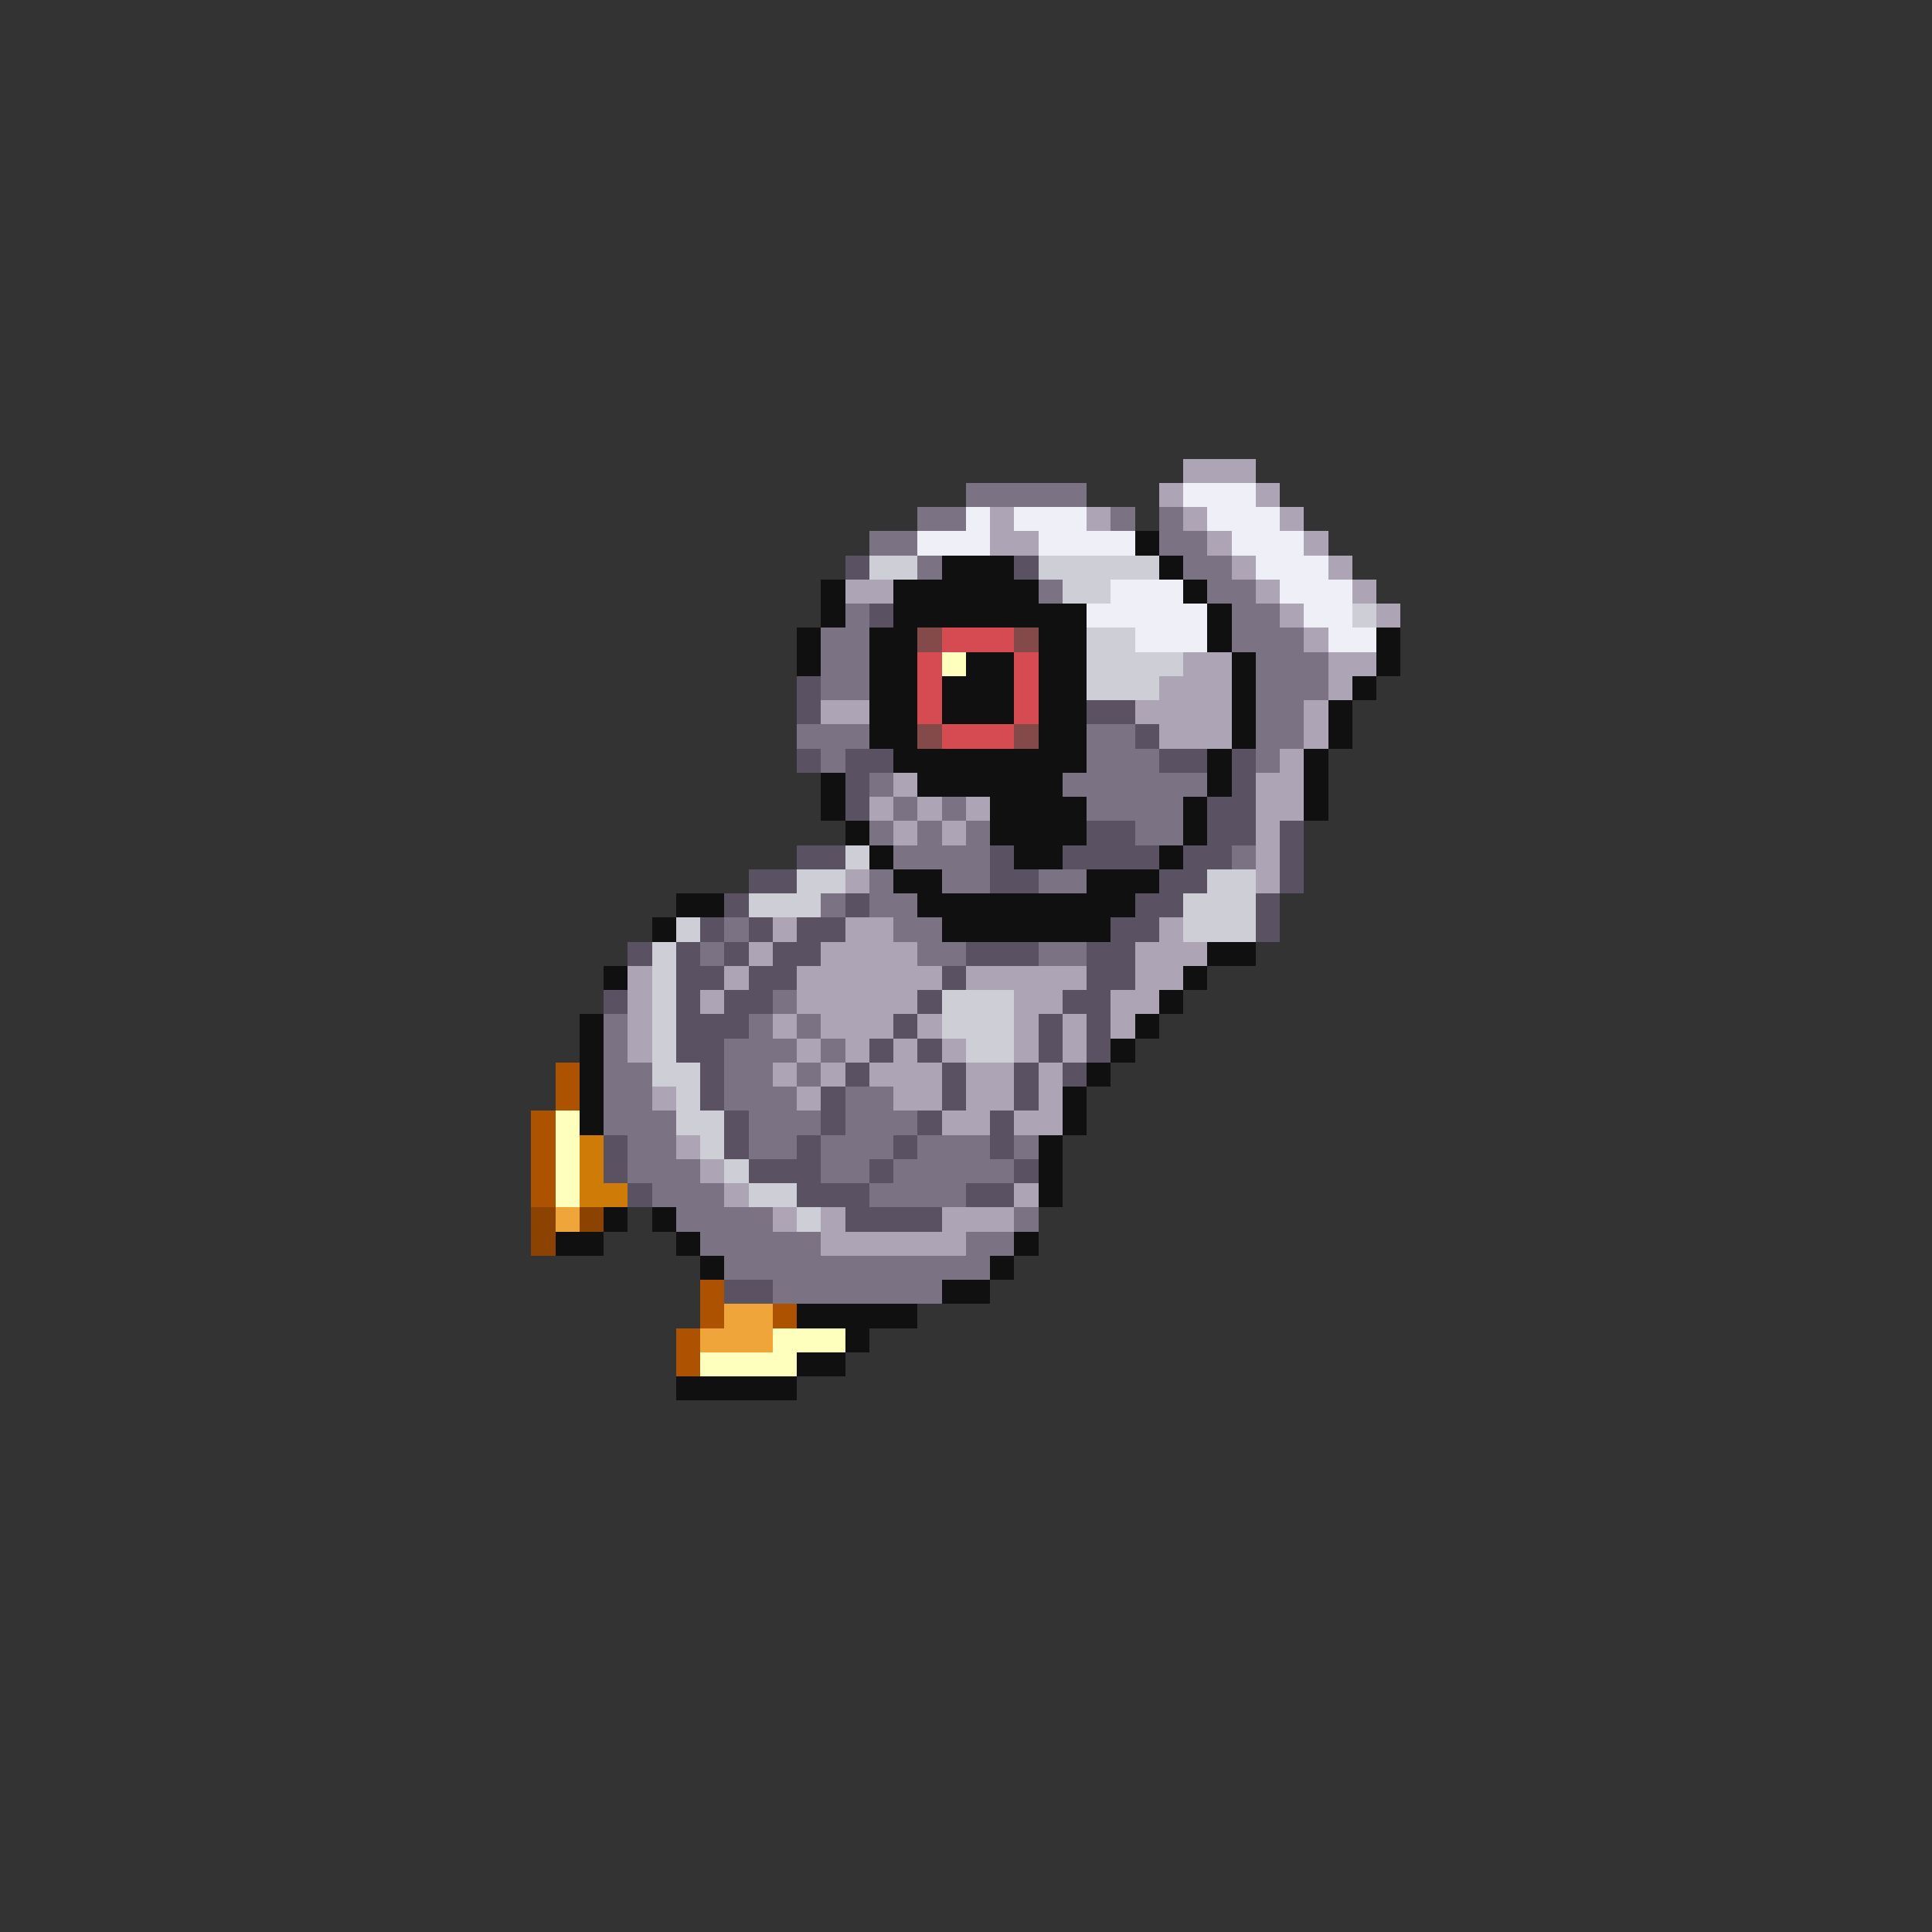 <svg xmlns="http://www.w3.org/2000/svg" viewBox="0 -0.5 80 80" shape-rendering="crispEdges">
<rect x="0" y="-0.5" width="80" height="80" fill="#333333" stroke="none"/>
<path stroke="#ada5b5" d="M49 19h3M48 20h1M52 20h1M41 21h1M45 21h1M49 21h1M53 21h1M41 22h2M50 22h1M54 22h1M51 23h1M55 23h1M35 24h2M52 24h1M56 24h1M53 25h1M57 25h1M54 26h1M49 27h2M55 27h2M48 28h3M55 28h1M34 29h2M47 29h4M54 29h1M48 30h3M54 30h1M53 31h1M37 32h1M52 32h2M36 33h1M38 33h1M40 33h1M52 33h2M37 34h1M39 34h1M52 34h1M52 35h1M35 36h1M52 36h1M32 38h1M35 38h2M48 38h1M31 39h1M34 39h4M47 39h3M26 40h1M30 40h1M33 40h6M40 40h5M47 40h2M26 41h1M29 41h1M33 41h5M42 41h2M46 41h2M26 42h1M32 42h1M34 42h3M38 42h1M42 42h1M44 42h1M46 42h1M26 43h1M33 43h1M35 43h1M37 43h1M39 43h1M42 43h1M44 43h1M32 44h1M34 44h1M36 44h3M40 44h2M43 44h1M27 45h1M33 45h1M37 45h2M40 45h2M43 45h1M39 46h2M42 46h2M28 47h1M29 48h1M30 49h1M42 49h1M32 50h1M34 50h1M39 50h3M34 51h6" />
<path stroke="#7b7384" d="M40 20h5M38 21h2M46 21h1M48 21h1M36 22h2M48 22h2M38 23h1M49 23h2M43 24h1M50 24h2M35 25h1M51 25h2M34 26h2M51 26h3M34 27h2M52 27h3M34 28h2M52 28h3M52 29h2M33 30h3M45 30h2M52 30h2M34 31h1M45 31h3M52 31h1M36 32h1M44 32h6M37 33h1M39 33h1M45 33h4M36 34h1M38 34h1M40 34h1M47 34h2M37 35h4M51 35h1M36 36h1M39 36h2M43 36h2M34 37h1M36 37h2M30 38h1M37 38h2M29 39h1M38 39h2M43 39h2M32 41h1M25 42h1M31 42h1M33 42h1M25 43h1M30 43h3M34 43h1M25 44h2M30 44h2M33 44h1M25 45h2M30 45h3M35 45h2M25 46h3M31 46h3M35 46h3M26 47h2M31 47h2M34 47h3M38 47h3M42 47h1M26 48h3M34 48h2M37 48h5M27 49h3M36 49h4M28 50h4M42 50h1M29 51h5M40 51h2M30 52h11M32 53h7" />
<path stroke="#efeff7" d="M49 20h3M40 21h1M42 21h3M50 21h3M38 22h3M43 22h4M51 22h3M52 23h3M46 24h3M53 24h3M45 25h5M54 25h2M47 26h3M55 26h2" />
<path stroke="#101010" d="M47 22h1M39 23h3M48 23h1M34 24h1M37 24h6M49 24h1M34 25h1M37 25h8M50 25h1M33 26h1M36 26h2M43 26h2M50 26h1M57 26h1M33 27h1M36 27h2M40 27h2M43 27h2M51 27h1M57 27h1M36 28h2M39 28h3M43 28h2M51 28h1M56 28h1M36 29h2M39 29h3M43 29h2M51 29h1M55 29h1M36 30h2M43 30h2M51 30h1M55 30h1M37 31h8M50 31h1M54 31h1M34 32h1M38 32h6M50 32h1M54 32h1M34 33h1M41 33h4M49 33h1M54 33h1M35 34h1M41 34h4M49 34h1M36 35h1M42 35h2M48 35h1M37 36h2M45 36h3M28 37h2M38 37h9M27 38h1M39 38h7M50 39h2M25 40h1M49 40h1M48 41h1M24 42h1M47 42h1M24 43h1M46 43h1M24 44h1M45 44h1M24 45h1M44 45h1M24 46h1M44 46h1M43 47h1M43 48h1M43 49h1M25 50h1M27 50h1M23 51h2M28 51h1M42 51h1M29 52h1M41 52h1M39 53h2M33 54h5M35 55h1M33 56h2M28 57h5" />
<path stroke="#5a5263" d="M35 23h1M42 23h1M36 25h1M33 28h1M33 29h1M45 29h2M47 30h1M33 31h1M35 31h2M48 31h2M51 31h1M35 32h1M51 32h1M35 33h1M50 33h2M45 34h2M50 34h2M53 34h1M33 35h2M41 35h1M44 35h4M49 35h2M53 35h1M31 36h2M41 36h2M48 36h2M53 36h1M30 37h1M35 37h1M47 37h2M52 37h1M29 38h1M31 38h1M33 38h2M46 38h2M52 38h1M26 39h1M28 39h1M30 39h1M32 39h2M40 39h3M45 39h2M28 40h2M31 40h2M39 40h1M45 40h2M25 41h1M28 41h1M30 41h2M38 41h1M44 41h2M28 42h3M37 42h1M43 42h1M45 42h1M28 43h2M36 43h1M38 43h1M43 43h1M45 43h1M29 44h1M35 44h1M39 44h1M42 44h1M44 44h1M29 45h1M34 45h1M39 45h1M42 45h1M30 46h1M34 46h1M38 46h1M41 46h1M25 47h1M30 47h1M33 47h1M37 47h1M41 47h1M25 48h1M31 48h3M36 48h1M42 48h1M26 49h1M33 49h3M40 49h2M35 50h4M30 53h2" />
<path stroke="#ceced6" d="M36 23h2M43 23h5M44 24h2M56 25h1M45 26h2M45 27h4M45 28h3M35 35h1M33 36h2M50 36h2M31 37h3M49 37h3M28 38h1M49 38h3M27 39h1M27 40h1M27 41h1M39 41h3M27 42h1M39 42h3M27 43h1M40 43h2M27 44h2M28 45h1M28 46h2M29 47h1M30 48h1M31 49h2M33 50h1" />
<path stroke="#844a4a" d="M38 26h1M42 26h1M38 30h1M42 30h1" />
<path stroke="#d64a52" d="M39 26h3M38 27h1M42 27h1M38 28h1M42 28h1M38 29h1M42 29h1M39 30h3" />
<path stroke="#ffffbd" d="M39 27h1M23 46h1M23 47h1M23 48h1M23 49h1M32 55h3M29 56h4" />
<path stroke="#ad5200" d="M23 44h1M23 45h1M22 46h1M22 47h1M22 48h1M22 49h1M29 53h1M29 54h1M32 54h1M28 55h1M28 56h1" />
<path stroke="#ce7b08" d="M24 47h1M24 48h1M24 49h2" />
<path stroke="#8c4200" d="M22 50h1M24 50h1M22 51h1" />
<path stroke="#efa53a" d="M23 50h1M30 54h2M29 55h3" />
</svg>